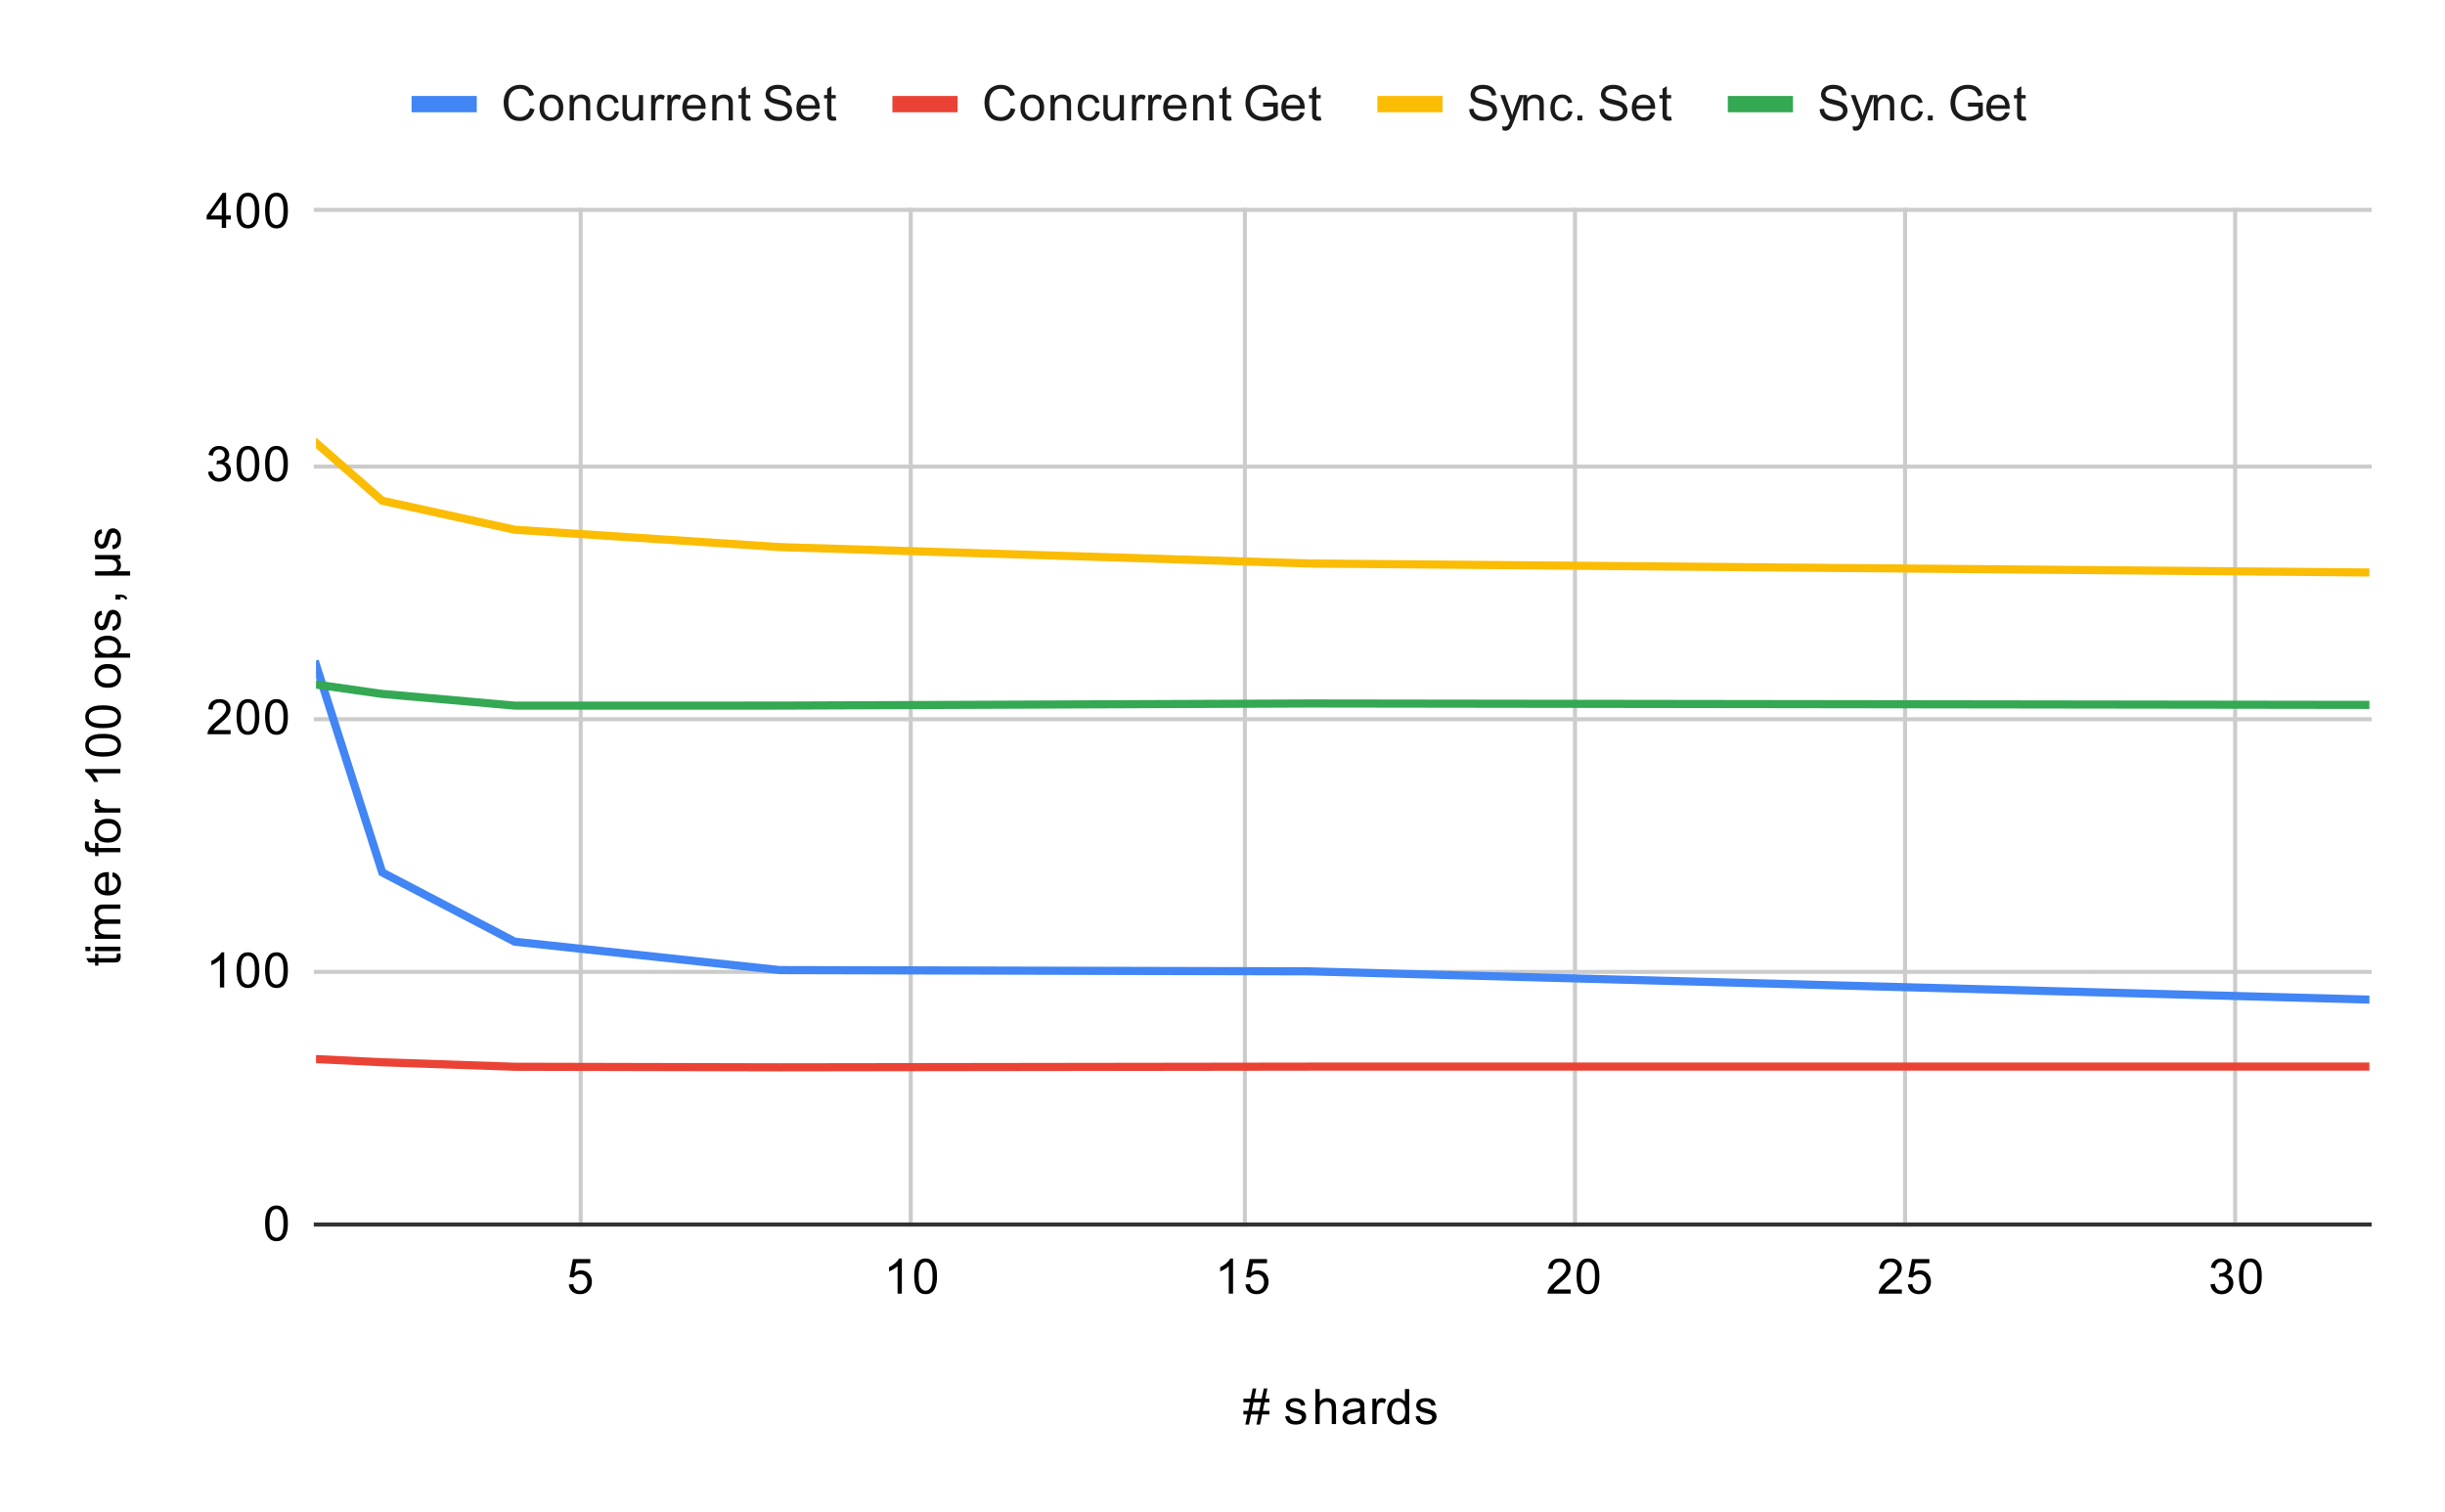 <svg version="1.1" viewBox="0.0 0.0 600.0 371.0" fill="none" stroke="none" stroke-linecap="square" stroke-miterlimit="10" width="600" height="371" xmlns:xlink="http://www.w3.org/1999/xlink" xmlns="http://www.w3.org/2000/svg"><path fill="#ffffff" d="M0 0L600.0 0L600.0 371.0L0 371.0L0 0Z" fill-rule="nonzero"/><path stroke="#cccccc" stroke-width="1.0" stroke-linecap="butt" d="M142.5 51.5L142.5 300.5" fill-rule="nonzero"/><path stroke="#cccccc" stroke-width="1.0" stroke-linecap="butt" d="M223.5 51.5L223.5 300.5" fill-rule="nonzero"/><path stroke="#cccccc" stroke-width="1.0" stroke-linecap="butt" d="M305.5 51.5L305.5 300.5" fill-rule="nonzero"/><path stroke="#cccccc" stroke-width="1.0" stroke-linecap="butt" d="M386.5 51.5L386.5 300.5" fill-rule="nonzero"/><path stroke="#cccccc" stroke-width="1.0" stroke-linecap="butt" d="M467.5 51.5L467.5 300.5" fill-rule="nonzero"/><path stroke="#cccccc" stroke-width="1.0" stroke-linecap="butt" d="M548.5 51.5L548.5 300.5" fill-rule="nonzero"/><path stroke="#333333" stroke-width="1.0" stroke-linecap="butt" d="M77.5 300.5L581.5 300.5" fill-rule="nonzero"/><path stroke="#cccccc" stroke-width="1.0" stroke-linecap="butt" d="M77.5 238.5L581.5 238.5" fill-rule="nonzero"/><path stroke="#cccccc" stroke-width="1.0" stroke-linecap="butt" d="M77.5 176.5L581.5 176.5" fill-rule="nonzero"/><path stroke="#cccccc" stroke-width="1.0" stroke-linecap="butt" d="M77.5 114.5L581.5 114.5" fill-rule="nonzero"/><path stroke="#cccccc" stroke-width="1.0" stroke-linecap="butt" d="M77.5 51.5L581.5 51.5" fill-rule="nonzero"/><clipPath id="id_0"><path d="M77.55 51.917L581.45 51.917L581.45 300.45L77.55 300.45L77.55 51.917Z" clip-rule="nonzero"/></clipPath><path stroke="#4285f4" stroke-width="2.0" stroke-linecap="butt" clip-path="url(#id_0)" d="M77.55 163.138L93.805 214.093L126.315 231.09L191.334 238.058L321.373 238.369L581.45 245.301" fill-rule="nonzero"/><path stroke="#ea4335" stroke-width="2.0" stroke-linecap="butt" clip-path="url(#id_0)" d="M77.55 259.891L93.805 260.682L126.315 261.776L191.334 261.921L321.373 261.743L581.45 261.732" fill-rule="nonzero"/><path stroke="#fbbc04" stroke-width="2.0" stroke-linecap="butt" clip-path="url(#id_0)" d="M77.55 108.678L93.805 122.877L126.315 129.998L191.334 134.252L321.373 138.282L581.45 140.486" fill-rule="nonzero"/><path stroke="#34a853" stroke-width="2.0" stroke-linecap="butt" clip-path="url(#id_0)" d="M77.55 167.984L93.805 170.287L126.315 173.157L191.334 173.152L321.373 172.634L581.45 172.977" fill-rule="nonzero"/><path fill="#000000" fill-opacity="0.0" clip-path="url(#id_0)" d="M80.55 163.138C80.55 164.795 79.207 166.138 77.55 166.138C75.893 166.138 74.55 164.795 74.55 163.138C74.55 161.481 75.893 160.138 77.55 160.138C79.207 160.138 80.55 161.481 80.55 163.138Z" fill-rule="nonzero"/><path fill="#000000" fill-opacity="0.0" clip-path="url(#id_0)" d="M96.805 214.093C96.805 215.75 95.462 217.093 93.805 217.093C92.148 217.093 90.805 215.75 90.805 214.093C90.805 212.437 92.148 211.093 93.805 211.093C95.462 211.093 96.805 212.437 96.805 214.093Z" fill-rule="nonzero"/><path fill="#000000" fill-opacity="0.0" clip-path="url(#id_0)" d="M129.315 231.09C129.315 232.747 127.971 234.09 126.315 234.09C124.658 234.09 123.315 232.747 123.315 231.09C123.315 229.433 124.658 228.09 126.315 228.09C127.971 228.09 129.315 229.433 129.315 231.09Z" fill-rule="nonzero"/><path fill="#000000" fill-opacity="0.0" clip-path="url(#id_0)" d="M194.334 238.058C194.334 239.714 192.991 241.058 191.334 241.058C189.677 241.058 188.334 239.714 188.334 238.058C188.334 236.401 189.677 235.058 191.334 235.058C192.991 235.058 194.334 236.401 194.334 238.058Z" fill-rule="nonzero"/><path fill="#000000" fill-opacity="0.0" clip-path="url(#id_0)" d="M324.373 238.369C324.373 240.026 323.029 241.369 321.373 241.369C319.716 241.369 318.373 240.026 318.373 238.369C318.373 236.713 319.716 235.369 321.373 235.369C323.029 235.369 324.373 236.713 324.373 238.369Z" fill-rule="nonzero"/><path fill="#000000" fill-opacity="0.0" clip-path="url(#id_0)" d="M584.45 245.301C584.45 246.958 583.107 248.301 581.45 248.301C579.793 248.301 578.45 246.958 578.45 245.301C578.45 243.644 579.793 242.301 581.45 242.301C583.107 242.301 584.45 243.644 584.45 245.301Z" fill-rule="nonzero"/><path fill="#000000" fill-opacity="0.0" clip-path="url(#id_0)" d="M80.55 259.891C80.55 261.548 79.207 262.891 77.55 262.891C75.893 262.891 74.55 261.548 74.55 259.891C74.55 258.234 75.893 256.891 77.55 256.891C79.207 256.891 80.55 258.234 80.55 259.891Z" fill-rule="nonzero"/><path fill="#000000" fill-opacity="0.0" clip-path="url(#id_0)" d="M96.805 260.682C96.805 262.339 95.462 263.682 93.805 263.682C92.148 263.682 90.805 262.339 90.805 260.682C90.805 259.025 92.148 257.682 93.805 257.682C95.462 257.682 96.805 259.025 96.805 260.682Z" fill-rule="nonzero"/><path fill="#000000" fill-opacity="0.0" clip-path="url(#id_0)" d="M129.315 261.776C129.315 263.433 127.971 264.776 126.315 264.776C124.658 264.776 123.315 263.433 123.315 261.776C123.315 260.119 124.658 258.776 126.315 258.776C127.971 258.776 129.315 260.119 129.315 261.776Z" fill-rule="nonzero"/><path fill="#000000" fill-opacity="0.0" clip-path="url(#id_0)" d="M194.334 261.921C194.334 263.578 192.991 264.921 191.334 264.921C189.677 264.921 188.334 263.578 188.334 261.921C188.334 260.264 189.677 258.921 191.334 258.921C192.991 258.921 194.334 260.264 194.334 261.921Z" fill-rule="nonzero"/><path fill="#000000" fill-opacity="0.0" clip-path="url(#id_0)" d="M324.373 261.743C324.373 263.4 323.029 264.743 321.373 264.743C319.716 264.743 318.373 263.4 318.373 261.743C318.373 260.086 319.716 258.743 321.373 258.743C323.029 258.743 324.373 260.086 324.373 261.743Z" fill-rule="nonzero"/><path fill="#000000" fill-opacity="0.0" clip-path="url(#id_0)" d="M584.45 261.732C584.45 263.389 583.107 264.732 581.45 264.732C579.793 264.732 578.45 263.389 578.45 261.732C578.45 260.075 579.793 258.732 581.45 258.732C583.107 258.732 584.45 260.075 584.45 261.732Z" fill-rule="nonzero"/><path fill="#000000" fill-opacity="0.0" clip-path="url(#id_0)" d="M80.55 108.678C80.55 110.335 79.207 111.678 77.55 111.678C75.893 111.678 74.55 110.335 74.55 108.678C74.55 107.021 75.893 105.678 77.55 105.678C79.207 105.678 80.55 107.021 80.55 108.678Z" fill-rule="nonzero"/><path fill="#000000" fill-opacity="0.0" clip-path="url(#id_0)" d="M96.805 122.877C96.805 124.534 95.462 125.877 93.805 125.877C92.148 125.877 90.805 124.534 90.805 122.877C90.805 121.22 92.148 119.877 93.805 119.877C95.462 119.877 96.805 121.22 96.805 122.877Z" fill-rule="nonzero"/><path fill="#000000" fill-opacity="0.0" clip-path="url(#id_0)" d="M129.315 129.998C129.315 131.655 127.971 132.998 126.315 132.998C124.658 132.998 123.315 131.655 123.315 129.998C123.315 128.341 124.658 126.998 126.315 126.998C127.971 126.998 129.315 128.341 129.315 129.998Z" fill-rule="nonzero"/><path fill="#000000" fill-opacity="0.0" clip-path="url(#id_0)" d="M194.334 134.252C194.334 135.909 192.991 137.252 191.334 137.252C189.677 137.252 188.334 135.909 188.334 134.252C188.334 132.595 189.677 131.252 191.334 131.252C192.991 131.252 194.334 132.595 194.334 134.252Z" fill-rule="nonzero"/><path fill="#000000" fill-opacity="0.0" clip-path="url(#id_0)" d="M324.373 138.282C324.373 139.939 323.029 141.282 321.373 141.282C319.716 141.282 318.373 139.939 318.373 138.282C318.373 136.625 319.716 135.282 321.373 135.282C323.029 135.282 324.373 136.625 324.373 138.282Z" fill-rule="nonzero"/><path fill="#000000" fill-opacity="0.0" clip-path="url(#id_0)" d="M584.45 140.486C584.45 142.143 583.107 143.486 581.45 143.486C579.793 143.486 578.45 142.143 578.45 140.486C578.45 138.829 579.793 137.486 581.45 137.486C583.107 137.486 584.45 138.829 584.45 140.486Z" fill-rule="nonzero"/><path fill="#000000" fill-opacity="0.0" clip-path="url(#id_0)" d="M80.55 167.984C80.55 169.641 79.207 170.984 77.55 170.984C75.893 170.984 74.55 169.641 74.55 167.984C74.55 166.327 75.893 164.984 77.55 164.984C79.207 164.984 80.55 166.327 80.55 167.984Z" fill-rule="nonzero"/><path fill="#000000" fill-opacity="0.0" clip-path="url(#id_0)" d="M96.805 170.287C96.805 171.944 95.462 173.287 93.805 173.287C92.148 173.287 90.805 171.944 90.805 170.287C90.805 168.63 92.148 167.287 93.805 167.287C95.462 167.287 96.805 168.63 96.805 170.287Z" fill-rule="nonzero"/><path fill="#000000" fill-opacity="0.0" clip-path="url(#id_0)" d="M129.315 173.157C129.315 174.814 127.971 176.157 126.315 176.157C124.658 176.157 123.315 174.814 123.315 173.157C123.315 171.5 124.658 170.157 126.315 170.157C127.971 170.157 129.315 171.5 129.315 173.157Z" fill-rule="nonzero"/><path fill="#000000" fill-opacity="0.0" clip-path="url(#id_0)" d="M194.334 173.152C194.334 174.809 192.991 176.152 191.334 176.152C189.677 176.152 188.334 174.809 188.334 173.152C188.334 171.496 189.677 170.152 191.334 170.152C192.991 170.152 194.334 171.496 194.334 173.152Z" fill-rule="nonzero"/><path fill="#000000" fill-opacity="0.0" clip-path="url(#id_0)" d="M324.373 172.634C324.373 174.291 323.029 175.634 321.373 175.634C319.716 175.634 318.373 174.291 318.373 172.634C318.373 170.977 319.716 169.634 321.373 169.634C323.029 169.634 324.373 170.977 324.373 172.634Z" fill-rule="nonzero"/><path fill="#000000" fill-opacity="0.0" clip-path="url(#id_0)" d="M584.45 172.977C584.45 174.634 583.107 175.977 581.45 175.977C579.793 175.977 578.45 174.634 578.45 172.977C578.45 171.32 579.793 169.977 581.45 169.977C583.107 169.977 584.45 171.32 584.45 172.977Z" fill-rule="nonzero"/><path fill="#000000" d="M305.609 349.591L306.109 347.106L305.125 347.106L305.125 346.231L306.297 346.231L306.719 344.106L305.125 344.106L305.125 343.231L306.906 343.231L307.406 340.716L308.281 340.716L307.781 343.231L309.625 343.231L310.141 340.716L311.016 340.716L310.516 343.231L311.516 343.231L311.516 344.106L310.328 344.106L309.891 346.231L311.516 346.231L311.516 347.106L309.719 347.106L309.203 349.591L308.328 349.591L308.828 347.106L307.0 347.106L306.484 349.591L305.609 349.591ZM307.172 346.231L309.016 346.231L309.453 344.106L307.609 344.106L307.172 346.231ZM315.375 347.591L316.406 347.434Q316.5 348.059 316.891 348.387Q317.297 348.716 318.031 348.716Q318.75 348.716 319.094 348.434Q319.453 348.137 319.453 347.731Q319.453 347.372 319.141 347.169Q318.922 347.028 318.062 346.809Q316.906 346.512 316.453 346.309Q316.016 346.091 315.781 345.716Q315.547 345.341 315.547 344.872Q315.547 344.466 315.734 344.106Q315.922 343.747 316.25 343.512Q316.5 343.341 316.922 343.216Q317.344 343.091 317.844 343.091Q318.562 343.091 319.109 343.309Q319.672 343.512 319.938 343.872Q320.203 344.231 320.297 344.825L319.266 344.966Q319.203 344.497 318.859 344.231Q318.531 343.95 317.906 343.95Q317.188 343.95 316.875 344.2Q316.562 344.434 316.562 344.762Q316.562 344.966 316.688 345.122Q316.828 345.294 317.094 345.403Q317.25 345.466 318.031 345.669Q319.156 345.981 319.594 346.169Q320.031 346.356 320.281 346.716Q320.531 347.075 320.531 347.622Q320.531 348.153 320.219 348.622Q319.922 349.075 319.344 349.341Q318.766 349.591 318.031 349.591Q316.812 349.591 316.172 349.091Q315.547 348.575 315.375 347.591ZM322.797 349.45L322.797 340.856L323.844 340.856L323.844 343.934Q324.578 343.091 325.703 343.091Q326.406 343.091 326.906 343.372Q327.422 343.637 327.641 344.122Q327.859 344.591 327.859 345.512L327.859 349.45L326.812 349.45L326.812 345.512Q326.812 344.716 326.469 344.356Q326.125 343.997 325.5 343.997Q325.031 343.997 324.609 344.247Q324.203 344.481 324.016 344.903Q323.844 345.309 323.844 346.044L323.844 349.45L322.797 349.45ZM333.859 348.684Q333.266 349.184 332.719 349.387Q332.188 349.591 331.562 349.591Q330.531 349.591 329.984 349.091Q329.438 348.591 329.438 347.809Q329.438 347.356 329.641 346.981Q329.844 346.591 330.188 346.372Q330.531 346.137 330.953 346.028Q331.25 345.934 331.891 345.856Q333.156 345.716 333.766 345.497Q333.766 345.278 333.766 345.231Q333.766 344.575 333.469 344.309Q333.062 343.966 332.266 343.966Q331.531 343.966 331.172 344.231Q330.812 344.481 330.641 345.137L329.609 344.997Q329.75 344.341 330.078 343.934Q330.406 343.528 331.016 343.309Q331.625 343.091 332.422 343.091Q333.219 343.091 333.719 343.278Q334.219 343.466 334.453 343.747Q334.688 344.028 334.781 344.466Q334.828 344.731 334.828 345.434L334.828 346.841Q334.828 348.309 334.891 348.7Q334.969 349.091 335.172 349.45L334.062 349.45Q333.906 349.122 333.859 348.684ZM333.766 346.325Q333.188 346.559 332.047 346.731Q331.391 346.825 331.125 346.95Q330.859 347.059 330.703 347.278Q330.562 347.497 330.562 347.778Q330.562 348.2 330.875 348.481Q331.203 348.762 331.812 348.762Q332.422 348.762 332.891 348.497Q333.375 348.231 333.594 347.762Q333.766 347.403 333.766 346.716L333.766 346.325ZM336.781 349.45L336.781 343.231L337.734 343.231L337.734 344.169Q338.094 343.512 338.391 343.309Q338.703 343.091 339.078 343.091Q339.609 343.091 340.156 343.419L339.797 344.403Q339.406 344.169 339.031 344.169Q338.672 344.169 338.391 344.387Q338.125 344.591 338.016 344.966Q337.828 345.528 337.828 346.184L337.828 349.45L336.781 349.45ZM344.828 349.45L344.828 348.669Q344.234 349.591 343.094 349.591Q342.344 349.591 341.719 349.184Q341.094 348.762 340.75 348.028Q340.406 347.294 340.406 346.341Q340.406 345.419 340.719 344.653Q341.031 343.887 341.656 343.497Q342.281 343.091 343.047 343.091Q343.609 343.091 344.047 343.325Q344.484 343.559 344.766 343.934L344.766 340.856L345.812 340.856L345.812 349.45L344.828 349.45ZM341.5 346.341Q341.5 347.544 342.0 348.137Q342.5 348.716 343.188 348.716Q343.875 348.716 344.359 348.153Q344.844 347.591 344.844 346.434Q344.844 345.153 344.344 344.559Q343.859 343.966 343.141 343.966Q342.438 343.966 341.969 344.544Q341.5 345.106 341.5 346.341ZM347.375 347.591L348.406 347.434Q348.5 348.059 348.891 348.387Q349.297 348.716 350.031 348.716Q350.75 348.716 351.094 348.434Q351.453 348.137 351.453 347.731Q351.453 347.372 351.141 347.169Q350.922 347.028 350.062 346.809Q348.906 346.512 348.453 346.309Q348.016 346.091 347.781 345.716Q347.547 345.341 347.547 344.872Q347.547 344.466 347.734 344.106Q347.922 343.747 348.25 343.512Q348.5 343.341 348.922 343.216Q349.344 343.091 349.844 343.091Q350.562 343.091 351.109 343.309Q351.672 343.512 351.938 343.872Q352.203 344.231 352.297 344.825L351.266 344.966Q351.203 344.497 350.859 344.231Q350.531 343.95 349.906 343.95Q349.188 343.95 348.875 344.2Q348.562 344.434 348.562 344.762Q348.562 344.966 348.688 345.122Q348.828 345.294 349.094 345.403Q349.25 345.466 350.031 345.669Q351.156 345.981 351.594 346.169Q352.031 346.356 352.281 346.716Q352.531 347.075 352.531 347.622Q352.531 348.153 352.219 348.622Q351.922 349.075 351.344 349.341Q350.766 349.591 350.031 349.591Q348.812 349.591 348.172 349.091Q347.547 348.575 347.375 347.591Z" fill-rule="nonzero"/><path fill="#000000" d="M28.613 234.09L29.534 233.933Q29.628 234.386 29.628 234.73Q29.628 235.308 29.456 235.621Q29.269 235.933 28.972 236.074Q28.675 236.199 27.722 236.199L24.144 236.199L24.144 236.965L23.331 236.965L23.331 236.199L21.784 236.199L21.159 235.152L23.331 235.152L23.331 234.09L24.144 234.09L24.144 235.152L27.784 235.152Q28.238 235.152 28.363 235.105Q28.488 235.043 28.566 234.918Q28.644 234.793 28.644 234.558Q28.644 234.371 28.613 234.09ZM22.175 233.386L20.956 233.386L20.956 232.324L22.175 232.324L22.175 233.386ZM29.55 233.386L23.331 233.386L23.331 232.324L29.55 232.324L29.55 233.386ZM29.55 230.386L23.331 230.386L23.331 229.449L24.206 229.449Q23.738 229.152 23.472 228.668Q23.191 228.183 23.191 227.558Q23.191 226.871 23.472 226.433Q23.753 225.98 24.269 225.808Q23.191 225.058 23.191 223.886Q23.191 222.949 23.706 222.465Q24.206 221.965 25.284 221.965L29.55 221.965L29.55 223.011L25.628 223.011Q25.003 223.011 24.722 223.121Q24.441 223.215 24.269 223.48Q24.097 223.746 24.097 224.121Q24.097 224.777 24.534 225.215Q24.972 225.636 25.941 225.636L29.55 225.636L29.55 226.699L25.503 226.699Q24.8 226.699 24.456 226.965Q24.097 227.215 24.097 227.793Q24.097 228.246 24.331 228.621Q24.566 228.996 25.019 229.168Q25.472 229.34 26.316 229.34L29.55 229.34L29.55 230.386ZM27.55 215.136L27.675 214.043Q28.628 214.293 29.159 214.996Q29.691 215.699 29.691 216.777Q29.691 218.136 28.847 218.949Q28.003 219.746 26.488 219.746Q24.925 219.746 24.066 218.933Q23.191 218.121 23.191 216.84Q23.191 215.59 24.034 214.808Q24.878 214.011 26.425 214.011Q26.519 214.011 26.706 214.011L26.706 218.652Q27.738 218.59 28.284 218.074Q28.816 217.558 28.816 216.777Q28.816 216.199 28.519 215.793Q28.206 215.371 27.55 215.136ZM25.847 218.59L25.847 215.121Q25.05 215.183 24.659 215.511Q24.05 216.027 24.05 216.824Q24.05 217.558 24.534 218.058Q25.019 218.543 25.847 218.59ZM29.55 209.136L24.144 209.136L24.144 210.074L23.331 210.074L23.331 209.136L22.659 209.136Q22.034 209.136 21.738 209.027Q21.316 208.871 21.066 208.496Q20.816 208.105 20.816 207.418Q20.816 206.965 20.925 206.433L21.831 206.59Q21.784 206.918 21.784 207.215Q21.784 207.699 21.988 207.902Q22.191 208.09 22.753 208.09L23.331 208.09L23.331 206.871L24.144 206.871L24.144 208.09L29.55 208.09L29.55 209.136ZM26.441 206.777Q24.706 206.777 23.878 205.824Q23.191 205.027 23.191 203.871Q23.191 202.59 24.034 201.777Q24.863 200.949 26.347 200.949Q27.55 200.949 28.238 201.308Q28.925 201.668 29.316 202.371Q29.691 203.058 29.691 203.871Q29.691 205.168 28.863 205.98Q28.019 206.777 26.441 206.777ZM26.441 205.699Q27.628 205.699 28.222 205.183Q28.816 204.652 28.816 203.871Q28.816 203.074 28.222 202.558Q27.628 202.043 26.409 202.043Q25.253 202.043 24.659 202.574Q24.066 203.09 24.066 203.871Q24.066 204.652 24.659 205.183Q25.238 205.699 26.441 205.699ZM29.55 199.402L23.331 199.402L23.331 198.449L24.269 198.449Q23.613 198.09 23.409 197.793Q23.191 197.48 23.191 197.105Q23.191 196.574 23.519 196.027L24.503 196.386Q24.269 196.777 24.269 197.152Q24.269 197.511 24.488 197.793Q24.691 198.058 25.066 198.168Q25.628 198.355 26.284 198.355L29.55 198.355L29.55 199.402ZM29.55 188.715L29.55 189.761L22.831 189.761Q23.191 190.152 23.566 190.777Q23.925 191.386 24.097 191.871L23.081 191.871Q22.659 190.996 22.081 190.34Q21.488 189.668 20.925 189.386L20.925 188.715L29.55 188.715ZM25.316 185.683Q23.784 185.683 22.863 185.371Q21.925 185.058 21.425 184.449Q20.925 183.824 20.925 182.886Q20.925 182.199 21.206 181.683Q21.488 181.152 22.019 180.808Q22.534 180.465 23.284 180.277Q24.034 180.09 25.316 180.09Q26.831 180.09 27.753 180.402Q28.675 180.699 29.191 181.324Q29.691 181.933 29.691 182.886Q29.691 184.121 28.8 184.84Q27.738 185.683 25.316 185.683ZM25.316 184.605Q27.425 184.605 28.128 184.105Q28.831 183.605 28.831 182.886Q28.831 182.152 28.128 181.668Q27.425 181.168 25.316 181.168Q23.191 181.168 22.503 181.668Q21.8 182.152 21.8 182.902Q21.8 183.621 22.409 184.058Q23.191 184.605 25.316 184.605ZM25.316 178.683Q23.784 178.683 22.863 178.371Q21.925 178.058 21.425 177.449Q20.925 176.824 20.925 175.886Q20.925 175.199 21.206 174.683Q21.488 174.152 22.019 173.808Q22.534 173.465 23.284 173.277Q24.034 173.09 25.316 173.09Q26.831 173.09 27.753 173.402Q28.675 173.699 29.191 174.324Q29.691 174.933 29.691 175.886Q29.691 177.121 28.8 177.84Q27.738 178.683 25.316 178.683ZM25.316 177.605Q27.425 177.605 28.128 177.105Q28.831 176.605 28.831 175.886Q28.831 175.152 28.128 174.668Q27.425 174.168 25.316 174.168Q23.191 174.168 22.503 174.668Q21.8 175.152 21.8 175.902Q21.8 176.621 22.409 177.058Q23.191 177.605 25.316 177.605ZM26.441 168.777Q24.706 168.777 23.878 167.824Q23.191 167.027 23.191 165.871Q23.191 164.59 24.034 163.777Q24.863 162.949 26.347 162.949Q27.55 162.949 28.238 163.308Q28.925 163.668 29.316 164.371Q29.691 165.058 29.691 165.871Q29.691 167.168 28.863 167.98Q28.019 168.777 26.441 168.777ZM26.441 167.699Q27.628 167.699 28.222 167.183Q28.816 166.652 28.816 165.871Q28.816 165.074 28.222 164.558Q27.628 164.043 26.409 164.043Q25.253 164.043 24.659 164.574Q24.066 165.09 24.066 165.871Q24.066 166.652 24.659 167.183Q25.238 167.699 26.441 167.699ZM31.941 161.386L23.331 161.386L23.331 160.433L24.128 160.433Q23.659 160.09 23.425 159.668Q23.191 159.23 23.191 158.621Q23.191 157.824 23.597 157.215Q24.003 156.605 24.753 156.308Q25.503 155.996 26.394 155.996Q27.347 155.996 28.113 156.34Q28.878 156.668 29.284 157.324Q29.691 157.98 29.691 158.699Q29.691 159.23 29.472 159.652Q29.238 160.074 28.909 160.34L31.941 160.34L31.941 161.386ZM26.472 160.433Q27.675 160.433 28.253 159.949Q28.816 159.465 28.816 158.777Q28.816 158.074 28.222 157.574Q27.628 157.074 26.378 157.074Q25.191 157.074 24.613 157.558Q24.019 158.043 24.019 158.73Q24.019 159.402 24.644 159.918Q25.269 160.433 26.472 160.433ZM27.691 154.808L27.534 153.777Q28.159 153.683 28.488 153.293Q28.816 152.886 28.816 152.152Q28.816 151.433 28.534 151.09Q28.238 150.73 27.831 150.73Q27.472 150.73 27.269 151.043Q27.128 151.261 26.909 152.121Q26.613 153.277 26.409 153.73Q26.191 154.168 25.816 154.402Q25.441 154.636 24.972 154.636Q24.566 154.636 24.206 154.449Q23.847 154.261 23.613 153.933Q23.441 153.683 23.316 153.261Q23.191 152.84 23.191 152.34Q23.191 151.621 23.409 151.074Q23.613 150.511 23.972 150.246Q24.331 149.98 24.925 149.886L25.066 150.918Q24.597 150.98 24.331 151.324Q24.05 151.652 24.05 152.277Q24.05 152.996 24.3 153.308Q24.534 153.621 24.863 153.621Q25.066 153.621 25.222 153.496Q25.394 153.355 25.503 153.09Q25.566 152.933 25.769 152.152Q26.081 151.027 26.269 150.59Q26.456 150.152 26.816 149.902Q27.175 149.652 27.722 149.652Q28.253 149.652 28.722 149.965Q29.175 150.261 29.441 150.84Q29.691 151.418 29.691 152.152Q29.691 153.371 29.191 154.011Q28.675 154.636 27.691 154.808ZM29.55 147.121L28.347 147.121L28.347 145.918L29.55 145.918Q30.206 145.918 30.613 146.152Q31.034 146.386 31.253 146.886L30.8 147.183Q30.659 146.855 30.363 146.699Q30.081 146.543 29.55 146.511L29.55 147.121ZM23.331 136.215L29.55 136.215L29.55 137.168L28.816 137.168Q29.284 137.465 29.456 137.761Q29.691 138.168 29.691 138.715Q29.691 139.199 29.503 139.574Q29.363 139.855 28.925 140.199L31.941 140.199L31.941 141.246L23.331 141.246L23.331 140.199L25.956 140.199Q27.394 140.199 27.831 140.058Q28.253 139.902 28.503 139.558Q28.738 139.215 28.738 138.761Q28.738 138.293 28.488 137.933Q28.222 137.558 27.816 137.418Q27.409 137.261 25.988 137.261L23.331 137.261L23.331 136.215ZM27.691 134.808L27.534 133.777Q28.159 133.683 28.488 133.293Q28.816 132.886 28.816 132.152Q28.816 131.433 28.534 131.09Q28.238 130.73 27.831 130.73Q27.472 130.73 27.269 131.043Q27.128 131.261 26.909 132.121Q26.613 133.277 26.409 133.73Q26.191 134.168 25.816 134.402Q25.441 134.636 24.972 134.636Q24.566 134.636 24.206 134.449Q23.847 134.261 23.613 133.933Q23.441 133.683 23.316 133.261Q23.191 132.84 23.191 132.34Q23.191 131.621 23.409 131.074Q23.613 130.511 23.972 130.246Q24.331 129.98 24.925 129.886L25.066 130.918Q24.597 130.98 24.331 131.324Q24.05 131.652 24.05 132.277Q24.05 132.996 24.3 133.308Q24.534 133.621 24.863 133.621Q25.066 133.621 25.222 133.496Q25.394 133.355 25.503 133.09Q25.566 132.933 25.769 132.152Q26.081 131.027 26.269 130.59Q26.456 130.152 26.816 129.902Q27.175 129.652 27.722 129.652Q28.253 129.652 28.722 129.965Q29.175 130.261 29.441 130.84Q29.691 131.418 29.691 132.152Q29.691 133.371 29.191 134.011Q28.675 134.636 27.691 134.808Z" fill-rule="nonzero"/><path fill="#000000" d="M65.05 300.216Q65.05 298.684 65.362 297.762Q65.675 296.825 66.284 296.325Q66.909 295.825 67.847 295.825Q68.534 295.825 69.05 296.106Q69.581 296.387 69.925 296.919Q70.269 297.434 70.456 298.184Q70.644 298.934 70.644 300.216Q70.644 301.731 70.331 302.653Q70.034 303.575 69.409 304.091Q68.8 304.591 67.847 304.591Q66.612 304.591 65.894 303.7Q65.05 302.637 65.05 300.216ZM66.128 300.216Q66.128 302.325 66.628 303.028Q67.128 303.731 67.847 303.731Q68.581 303.731 69.066 303.028Q69.566 302.325 69.566 300.216Q69.566 298.091 69.066 297.403Q68.581 296.7 67.831 296.7Q67.112 296.7 66.675 297.309Q66.128 298.091 66.128 300.216Z" fill-rule="nonzero"/><path fill="#000000" d="M55.019 242.317L53.972 242.317L53.972 235.598Q53.581 235.957 52.956 236.332Q52.347 236.692 51.862 236.864L51.862 235.848Q52.737 235.426 53.394 234.848Q54.066 234.254 54.347 233.692L55.019 233.692L55.019 242.317ZM58.05 238.082Q58.05 236.551 58.362 235.629Q58.675 234.692 59.284 234.192Q59.909 233.692 60.847 233.692Q61.534 233.692 62.05 233.973Q62.581 234.254 62.925 234.785Q63.269 235.301 63.456 236.051Q63.644 236.801 63.644 238.082Q63.644 239.598 63.331 240.52Q63.034 241.442 62.409 241.957Q61.8 242.457 60.847 242.457Q59.612 242.457 58.894 241.567Q58.05 240.504 58.05 238.082ZM59.128 238.082Q59.128 240.192 59.628 240.895Q60.128 241.598 60.847 241.598Q61.581 241.598 62.066 240.895Q62.566 240.192 62.566 238.082Q62.566 235.957 62.066 235.27Q61.581 234.567 60.831 234.567Q60.112 234.567 59.675 235.176Q59.128 235.957 59.128 238.082ZM65.05 238.082Q65.05 236.551 65.362 235.629Q65.675 234.692 66.284 234.192Q66.909 233.692 67.847 233.692Q68.534 233.692 69.05 233.973Q69.581 234.254 69.925 234.785Q70.269 235.301 70.456 236.051Q70.644 236.801 70.644 238.082Q70.644 239.598 70.331 240.52Q70.034 241.442 69.409 241.957Q68.8 242.457 67.847 242.457Q66.612 242.457 65.894 241.567Q65.05 240.504 65.05 238.082ZM66.128 238.082Q66.128 240.192 66.628 240.895Q67.128 241.598 67.847 241.598Q68.581 241.598 69.066 240.895Q69.566 240.192 69.566 238.082Q69.566 235.957 69.066 235.27Q68.581 234.567 67.831 234.567Q67.112 234.567 66.675 235.176Q66.128 235.957 66.128 238.082Z" fill-rule="nonzero"/><path fill="#000000" d="M56.597 179.168L56.597 180.183L50.909 180.183Q50.909 179.808 51.034 179.449Q51.253 178.871 51.722 178.308Q52.206 177.746 53.112 177.011Q54.519 175.855 55.003 175.183Q55.503 174.511 55.503 173.918Q55.503 173.293 55.05 172.871Q54.597 172.433 53.878 172.433Q53.112 172.433 52.659 172.886Q52.206 173.34 52.191 174.152L51.112 174.043Q51.222 172.824 51.941 172.199Q52.675 171.558 53.909 171.558Q55.144 171.558 55.862 172.246Q56.581 172.933 56.581 173.949Q56.581 174.465 56.362 174.965Q56.159 175.449 55.659 176.011Q55.175 176.558 54.05 177.511Q53.097 178.308 52.816 178.605Q52.55 178.886 52.378 179.168L56.597 179.168ZM58.05 175.949Q58.05 174.418 58.362 173.496Q58.675 172.558 59.284 172.058Q59.909 171.558 60.847 171.558Q61.534 171.558 62.05 171.84Q62.581 172.121 62.925 172.652Q63.269 173.168 63.456 173.918Q63.644 174.668 63.644 175.949Q63.644 177.465 63.331 178.386Q63.034 179.308 62.409 179.824Q61.8 180.324 60.847 180.324Q59.612 180.324 58.894 179.433Q58.05 178.371 58.05 175.949ZM59.128 175.949Q59.128 178.058 59.628 178.761Q60.128 179.465 60.847 179.465Q61.581 179.465 62.066 178.761Q62.566 178.058 62.566 175.949Q62.566 173.824 62.066 173.136Q61.581 172.433 60.831 172.433Q60.112 172.433 59.675 173.043Q59.128 173.824 59.128 175.949ZM65.05 175.949Q65.05 174.418 65.362 173.496Q65.675 172.558 66.284 172.058Q66.909 171.558 67.847 171.558Q68.534 171.558 69.05 171.84Q69.581 172.121 69.925 172.652Q70.269 173.168 70.456 173.918Q70.644 174.668 70.644 175.949Q70.644 177.465 70.331 178.386Q70.034 179.308 69.409 179.824Q68.8 180.324 67.847 180.324Q66.612 180.324 65.894 179.433Q65.05 178.371 65.05 175.949ZM66.128 175.949Q66.128 178.058 66.628 178.761Q67.128 179.465 67.847 179.465Q68.581 179.465 69.066 178.761Q69.566 178.058 69.566 175.949Q69.566 173.824 69.066 173.136Q68.581 172.433 67.831 172.433Q67.112 172.433 66.675 173.043Q66.128 173.824 66.128 175.949Z" fill-rule="nonzero"/><path fill="#000000" d="M51.05 115.784L52.112 115.644Q52.284 116.534 52.722 116.941Q53.159 117.331 53.784 117.331Q54.534 117.331 55.05 116.816Q55.566 116.3 55.566 115.534Q55.566 114.816 55.081 114.347Q54.612 113.862 53.878 113.862Q53.581 113.862 53.128 113.987L53.253 113.05Q53.362 113.066 53.425 113.066Q54.097 113.066 54.628 112.722Q55.175 112.362 55.175 111.628Q55.175 111.05 54.784 110.675Q54.394 110.284 53.769 110.284Q53.159 110.284 52.737 110.675Q52.331 111.066 52.222 111.831L51.159 111.644Q51.347 110.597 52.034 110.019Q52.722 109.425 53.737 109.425Q54.441 109.425 55.034 109.737Q55.628 110.034 55.941 110.55Q56.253 111.066 56.253 111.659Q56.253 112.206 55.956 112.675Q55.659 113.128 55.081 113.394Q55.831 113.566 56.253 114.128Q56.675 114.675 56.675 115.519Q56.675 116.644 55.847 117.425Q55.034 118.206 53.784 118.206Q52.659 118.206 51.909 117.534Q51.159 116.847 51.05 115.784ZM58.05 113.816Q58.05 112.284 58.362 111.362Q58.675 110.425 59.284 109.925Q59.909 109.425 60.847 109.425Q61.534 109.425 62.05 109.706Q62.581 109.987 62.925 110.519Q63.269 111.034 63.456 111.784Q63.644 112.534 63.644 113.816Q63.644 115.331 63.331 116.253Q63.034 117.175 62.409 117.691Q61.8 118.191 60.847 118.191Q59.612 118.191 58.894 117.3Q58.05 116.237 58.05 113.816ZM59.128 113.816Q59.128 115.925 59.628 116.628Q60.128 117.331 60.847 117.331Q61.581 117.331 62.066 116.628Q62.566 115.925 62.566 113.816Q62.566 111.691 62.066 111.003Q61.581 110.3 60.831 110.3Q60.112 110.3 59.675 110.909Q59.128 111.691 59.128 113.816ZM65.05 113.816Q65.05 112.284 65.362 111.362Q65.675 110.425 66.284 109.925Q66.909 109.425 67.847 109.425Q68.534 109.425 69.05 109.706Q69.581 109.987 69.925 110.519Q70.269 111.034 70.456 111.784Q70.644 112.534 70.644 113.816Q70.644 115.331 70.331 116.253Q70.034 117.175 69.409 117.691Q68.8 118.191 67.847 118.191Q66.612 118.191 65.894 117.3Q65.05 116.237 65.05 113.816ZM66.128 113.816Q66.128 115.925 66.628 116.628Q67.128 117.331 67.847 117.331Q68.581 117.331 69.066 116.628Q69.566 115.925 69.566 113.816Q69.566 111.691 69.066 111.003Q68.581 110.3 67.831 110.3Q67.112 110.3 66.675 110.909Q66.128 111.691 66.128 113.816Z" fill-rule="nonzero"/><path fill="#000000" d="M54.425 55.917L54.425 53.854L50.706 53.854L50.706 52.885L54.628 47.323L55.487 47.323L55.487 52.885L56.644 52.885L56.644 53.854L55.487 53.854L55.487 55.917L54.425 55.917ZM54.425 52.885L54.425 49.026L51.737 52.885L54.425 52.885ZM58.05 51.682Q58.05 50.151 58.362 49.229Q58.675 48.292 59.284 47.792Q59.909 47.292 60.847 47.292Q61.534 47.292 62.05 47.573Q62.581 47.854 62.925 48.385Q63.269 48.901 63.456 49.651Q63.644 50.401 63.644 51.682Q63.644 53.198 63.331 54.12Q63.034 55.042 62.409 55.557Q61.8 56.057 60.847 56.057Q59.612 56.057 58.894 55.167Q58.05 54.104 58.05 51.682ZM59.128 51.682Q59.128 53.792 59.628 54.495Q60.128 55.198 60.847 55.198Q61.581 55.198 62.066 54.495Q62.566 53.792 62.566 51.682Q62.566 49.557 62.066 48.87Q61.581 48.167 60.831 48.167Q60.112 48.167 59.675 48.776Q59.128 49.557 59.128 51.682ZM65.05 51.682Q65.05 50.151 65.362 49.229Q65.675 48.292 66.284 47.792Q66.909 47.292 67.847 47.292Q68.534 47.292 69.05 47.573Q69.581 47.854 69.925 48.385Q70.269 48.901 70.456 49.651Q70.644 50.401 70.644 51.682Q70.644 53.198 70.331 54.12Q70.034 55.042 69.409 55.557Q68.8 56.057 67.847 56.057Q66.612 56.057 65.894 55.167Q65.05 54.104 65.05 51.682ZM66.128 51.682Q66.128 53.792 66.628 54.495Q67.128 55.198 67.847 55.198Q68.581 55.198 69.066 54.495Q69.566 53.792 69.566 51.682Q69.566 49.557 69.066 48.87Q68.581 48.167 67.831 48.167Q67.112 48.167 66.675 48.776Q66.128 49.557 66.128 51.682Z" fill-rule="nonzero"/><path fill="#000000" d="M139.569 315.2L140.679 315.106Q140.804 315.919 141.241 316.325Q141.694 316.731 142.335 316.731Q143.085 316.731 143.616 316.153Q144.147 315.575 144.147 314.637Q144.147 313.731 143.632 313.216Q143.132 312.684 142.304 312.684Q141.804 312.684 141.382 312.919Q140.976 313.153 140.741 313.512L139.757 313.387L140.585 308.981L144.866 308.981L144.866 309.981L141.429 309.981L140.976 312.294Q141.741 311.747 142.585 311.747Q143.71 311.747 144.476 312.528Q145.257 313.309 145.257 314.544Q145.257 315.7 144.585 316.559Q143.757 317.591 142.335 317.591Q141.163 317.591 140.413 316.934Q139.679 316.278 139.569 315.2Z" fill-rule="nonzero"/><path fill="#000000" d="M221.312 317.45L220.265 317.45L220.265 310.731Q219.875 311.091 219.25 311.466Q218.64 311.825 218.156 311.997L218.156 310.981Q219.031 310.559 219.687 309.981Q220.359 309.387 220.64 308.825L221.312 308.825L221.312 317.45ZM224.344 313.216Q224.344 311.684 224.656 310.762Q224.969 309.825 225.578 309.325Q226.203 308.825 227.14 308.825Q227.828 308.825 228.344 309.106Q228.875 309.387 229.219 309.919Q229.562 310.434 229.75 311.184Q229.937 311.934 229.937 313.216Q229.937 314.731 229.625 315.653Q229.328 316.575 228.703 317.091Q228.094 317.591 227.14 317.591Q225.906 317.591 225.187 316.7Q224.344 315.637 224.344 313.216ZM225.422 313.216Q225.422 315.325 225.922 316.028Q226.422 316.731 227.14 316.731Q227.875 316.731 228.359 316.028Q228.859 315.325 228.859 313.216Q228.859 311.091 228.359 310.403Q227.875 309.7 227.125 309.7Q226.406 309.7 225.969 310.309Q225.422 311.091 225.422 313.216Z" fill-rule="nonzero"/><path fill="#000000" d="M302.587 317.45L301.54 317.45L301.54 310.731Q301.149 311.091 300.524 311.466Q299.915 311.825 299.43 311.997L299.43 310.981Q300.305 310.559 300.962 309.981Q301.633 309.387 301.915 308.825L302.587 308.825L302.587 317.45ZM305.618 315.2L306.727 315.106Q306.852 315.919 307.29 316.325Q307.743 316.731 308.383 316.731Q309.133 316.731 309.665 316.153Q310.196 315.575 310.196 314.637Q310.196 313.731 309.68 313.216Q309.18 312.684 308.352 312.684Q307.852 312.684 307.43 312.919Q307.024 313.153 306.79 313.512L305.805 313.387L306.633 308.981L310.915 308.981L310.915 309.981L307.477 309.981L307.024 312.294Q307.79 311.747 308.633 311.747Q309.758 311.747 310.524 312.528Q311.305 313.309 311.305 314.544Q311.305 315.7 310.633 316.559Q309.805 317.591 308.383 317.591Q307.212 317.591 306.462 316.934Q305.727 316.278 305.618 315.2Z" fill-rule="nonzero"/><path fill="#000000" d="M385.439 316.434L385.439 317.45L379.751 317.45Q379.751 317.075 379.876 316.716Q380.095 316.137 380.564 315.575Q381.048 315.012 381.954 314.278Q383.361 313.122 383.845 312.45Q384.345 311.778 384.345 311.184Q384.345 310.559 383.892 310.137Q383.439 309.7 382.72 309.7Q381.954 309.7 381.501 310.153Q381.048 310.606 381.033 311.419L379.954 311.309Q380.064 310.091 380.783 309.466Q381.517 308.825 382.751 308.825Q383.986 308.825 384.704 309.512Q385.423 310.2 385.423 311.216Q385.423 311.731 385.204 312.231Q385.001 312.716 384.501 313.278Q384.017 313.825 382.892 314.778Q381.939 315.575 381.658 315.872Q381.392 316.153 381.22 316.434L385.439 316.434ZM386.892 313.216Q386.892 311.684 387.204 310.762Q387.517 309.825 388.126 309.325Q388.751 308.825 389.689 308.825Q390.376 308.825 390.892 309.106Q391.423 309.387 391.767 309.919Q392.111 310.434 392.298 311.184Q392.486 311.934 392.486 313.216Q392.486 314.731 392.173 315.653Q391.876 316.575 391.251 317.091Q390.642 317.591 389.689 317.591Q388.454 317.591 387.736 316.7Q386.892 315.637 386.892 313.216ZM387.97 313.216Q387.97 315.325 388.47 316.028Q388.97 316.731 389.689 316.731Q390.423 316.731 390.908 316.028Q391.408 315.325 391.408 313.216Q391.408 311.091 390.908 310.403Q390.423 309.7 389.673 309.7Q388.954 309.7 388.517 310.309Q387.97 311.091 387.97 313.216Z" fill-rule="nonzero"/><path fill="#000000" d="M466.713 316.434L466.713 317.45L461.026 317.45Q461.026 317.075 461.151 316.716Q461.369 316.137 461.838 315.575Q462.322 315.012 463.229 314.278Q464.635 313.122 465.119 312.45Q465.619 311.778 465.619 311.184Q465.619 310.559 465.166 310.137Q464.713 309.7 463.994 309.7Q463.229 309.7 462.776 310.153Q462.322 310.606 462.307 311.419L461.229 311.309Q461.338 310.091 462.057 309.466Q462.791 308.825 464.026 308.825Q465.26 308.825 465.979 309.512Q466.697 310.2 466.697 311.216Q466.697 311.731 466.479 312.231Q466.276 312.716 465.776 313.278Q465.291 313.825 464.166 314.778Q463.213 315.575 462.932 315.872Q462.666 316.153 462.494 316.434L466.713 316.434ZM468.166 315.2L469.276 315.106Q469.401 315.919 469.838 316.325Q470.291 316.731 470.932 316.731Q471.682 316.731 472.213 316.153Q472.744 315.575 472.744 314.637Q472.744 313.731 472.229 313.216Q471.729 312.684 470.901 312.684Q470.401 312.684 469.979 312.919Q469.572 313.153 469.338 313.512L468.354 313.387L469.182 308.981L473.463 308.981L473.463 309.981L470.026 309.981L469.572 312.294Q470.338 311.747 471.182 311.747Q472.307 311.747 473.072 312.528Q473.854 313.309 473.854 314.544Q473.854 315.7 473.182 316.559Q472.354 317.591 470.932 317.591Q469.76 317.591 469.01 316.934Q468.276 316.278 468.166 315.2Z" fill-rule="nonzero"/><path fill="#000000" d="M542.44 315.184L543.503 315.044Q543.675 315.934 544.112 316.341Q544.55 316.731 545.175 316.731Q545.925 316.731 546.44 316.216Q546.956 315.7 546.956 314.934Q546.956 314.216 546.472 313.747Q546.003 313.262 545.268 313.262Q544.972 313.262 544.518 313.387L544.643 312.45Q544.753 312.466 544.815 312.466Q545.487 312.466 546.018 312.122Q546.565 311.762 546.565 311.028Q546.565 310.45 546.175 310.075Q545.784 309.684 545.159 309.684Q544.55 309.684 544.128 310.075Q543.722 310.466 543.612 311.231L542.55 311.044Q542.737 309.997 543.425 309.419Q544.112 308.825 545.128 308.825Q545.831 308.825 546.425 309.137Q547.018 309.434 547.331 309.95Q547.643 310.466 547.643 311.059Q547.643 311.606 547.347 312.075Q547.05 312.528 546.472 312.794Q547.222 312.966 547.643 313.528Q548.065 314.075 548.065 314.919Q548.065 316.044 547.237 316.825Q546.425 317.606 545.175 317.606Q544.05 317.606 543.3 316.934Q542.55 316.247 542.44 315.184ZM549.44 313.216Q549.44 311.684 549.753 310.762Q550.065 309.825 550.675 309.325Q551.3 308.825 552.237 308.825Q552.925 308.825 553.44 309.106Q553.972 309.387 554.315 309.919Q554.659 310.434 554.847 311.184Q555.034 311.934 555.034 313.216Q555.034 314.731 554.722 315.653Q554.425 316.575 553.8 317.091Q553.19 317.591 552.237 317.591Q551.003 317.591 550.284 316.7Q549.44 315.637 549.44 313.216ZM550.518 313.216Q550.518 315.325 551.018 316.028Q551.518 316.731 552.237 316.731Q552.972 316.731 553.456 316.028Q553.956 315.325 553.956 313.216Q553.956 311.091 553.456 310.403Q552.972 309.7 552.222 309.7Q551.503 309.7 551.065 310.309Q550.518 311.091 550.518 313.216Z" fill-rule="nonzero"/><path stroke="#4285f4" stroke-width="4.0" stroke-linecap="butt" d="M103.0 25.55L115.0 25.55" fill-rule="nonzero"/><path fill="#1a1a1a" d="M130.062 26.534L131.188 26.831Q130.828 28.222 129.906 28.956Q128.984 29.691 127.641 29.691Q126.25 29.691 125.375 29.128Q124.5 28.566 124.047 27.503Q123.594 26.425 123.594 25.191Q123.594 23.847 124.109 22.847Q124.625 21.847 125.562 21.331Q126.516 20.816 127.656 20.816Q128.938 20.816 129.812 21.472Q130.703 22.128 131.047 23.316L129.922 23.581Q129.625 22.644 129.047 22.222Q128.484 21.784 127.625 21.784Q126.641 21.784 125.969 22.269Q125.312 22.738 125.031 23.534Q124.766 24.331 124.766 25.191Q124.766 26.284 125.078 27.097Q125.406 27.909 126.078 28.316Q126.75 28.722 127.547 28.722Q128.5 28.722 129.156 28.175Q129.828 27.628 130.062 26.534ZM132.406 26.441Q132.406 24.706 133.359 23.878Q134.156 23.191 135.312 23.191Q136.594 23.191 137.406 24.034Q138.234 24.863 138.234 26.347Q138.234 27.55 137.875 28.238Q137.516 28.925 136.812 29.316Q136.125 29.691 135.312 29.691Q134.016 29.691 133.203 28.863Q132.406 28.019 132.406 26.441ZM133.484 26.441Q133.484 27.628 134.0 28.222Q134.531 28.816 135.312 28.816Q136.109 28.816 136.625 28.222Q137.141 27.628 137.141 26.409Q137.141 25.253 136.609 24.659Q136.094 24.066 135.312 24.066Q134.531 24.066 134.0 24.659Q133.484 25.238 133.484 26.441ZM139.797 29.55L139.797 23.331L140.734 23.331L140.734 24.206Q141.422 23.191 142.719 23.191Q143.281 23.191 143.75 23.394Q144.234 23.597 144.469 23.925Q144.703 24.253 144.797 24.691Q144.844 24.988 144.844 25.722L144.844 29.55L143.797 29.55L143.797 25.769Q143.797 25.113 143.672 24.8Q143.547 24.488 143.234 24.3Q142.922 24.097 142.5 24.097Q141.828 24.097 141.328 24.534Q140.844 24.956 140.844 26.144L140.844 29.55L139.797 29.55ZM150.859 27.269L151.891 27.409Q151.719 28.472 151.016 29.081Q150.312 29.691 149.297 29.691Q148.016 29.691 147.234 28.863Q146.469 28.019 146.469 26.456Q146.469 25.456 146.797 24.706Q147.141 23.941 147.812 23.566Q148.5 23.191 149.312 23.191Q150.312 23.191 150.953 23.706Q151.609 24.206 151.797 25.159L150.766 25.316Q150.625 24.691 150.25 24.378Q149.875 24.05 149.344 24.05Q148.547 24.05 148.047 24.628Q147.547 25.191 147.547 26.425Q147.547 27.691 148.031 28.253Q148.516 28.816 149.281 28.816Q149.906 28.816 150.312 28.441Q150.734 28.066 150.859 27.269ZM156.875 29.55L156.875 28.628Q156.141 29.691 154.891 29.691Q154.344 29.691 153.859 29.488Q153.391 29.269 153.156 28.956Q152.922 28.628 152.828 28.159Q152.766 27.863 152.766 27.175L152.766 23.331L153.828 23.331L153.828 26.784Q153.828 27.597 153.891 27.894Q153.984 28.3 154.297 28.55Q154.625 28.784 155.109 28.784Q155.578 28.784 155.984 28.55Q156.406 28.3 156.578 27.878Q156.766 27.456 156.766 26.659L156.766 23.331L157.812 23.331L157.812 29.55L156.875 29.55ZM159.781 29.55L159.781 23.331L160.734 23.331L160.734 24.269Q161.094 23.613 161.391 23.409Q161.703 23.191 162.078 23.191Q162.609 23.191 163.156 23.519L162.797 24.503Q162.406 24.269 162.031 24.269Q161.672 24.269 161.391 24.488Q161.125 24.691 161.016 25.066Q160.828 25.628 160.828 26.284L160.828 29.55L159.781 29.55ZM163.781 29.55L163.781 23.331L164.734 23.331L164.734 24.269Q165.094 23.613 165.391 23.409Q165.703 23.191 166.078 23.191Q166.609 23.191 167.156 23.519L166.797 24.503Q166.406 24.269 166.031 24.269Q165.672 24.269 165.391 24.488Q165.125 24.691 165.016 25.066Q164.828 25.628 164.828 26.284L164.828 29.55L163.781 29.55ZM172.047 27.55L173.141 27.675Q172.891 28.628 172.188 29.159Q171.484 29.691 170.406 29.691Q169.047 29.691 168.234 28.847Q167.438 28.003 167.438 26.488Q167.438 24.925 168.25 24.066Q169.062 23.191 170.344 23.191Q171.594 23.191 172.375 24.034Q173.172 24.878 173.172 26.425Q173.172 26.519 173.172 26.706L168.531 26.706Q168.594 27.738 169.109 28.284Q169.625 28.816 170.406 28.816Q170.984 28.816 171.391 28.519Q171.812 28.206 172.047 27.55ZM168.594 25.847L172.062 25.847Q172.0 25.05 171.672 24.659Q171.156 24.05 170.359 24.05Q169.625 24.05 169.125 24.534Q168.641 25.019 168.594 25.847ZM174.797 29.55L174.797 23.331L175.734 23.331L175.734 24.206Q176.422 23.191 177.719 23.191Q178.281 23.191 178.75 23.394Q179.234 23.597 179.469 23.925Q179.703 24.253 179.797 24.691Q179.844 24.988 179.844 25.722L179.844 29.55L178.797 29.55L178.797 25.769Q178.797 25.113 178.672 24.8Q178.547 24.488 178.234 24.3Q177.922 24.097 177.5 24.097Q176.828 24.097 176.328 24.534Q175.844 24.956 175.844 26.144L175.844 29.55L174.797 29.55ZM184.094 28.613L184.25 29.534Q183.797 29.628 183.453 29.628Q182.875 29.628 182.562 29.456Q182.25 29.269 182.109 28.972Q181.984 28.675 181.984 27.722L181.984 24.144L181.219 24.144L181.219 23.331L181.984 23.331L181.984 21.784L183.031 21.159L183.031 23.331L184.094 23.331L184.094 24.144L183.031 24.144L183.031 27.784Q183.031 28.238 183.078 28.363Q183.141 28.488 183.266 28.566Q183.391 28.644 183.625 28.644Q183.812 28.644 184.094 28.613ZM187.547 26.784L188.609 26.691Q188.688 27.347 188.969 27.753Q189.25 28.159 189.828 28.425Q190.422 28.675 191.156 28.675Q191.797 28.675 192.297 28.488Q192.797 28.284 193.031 27.956Q193.281 27.613 193.281 27.222Q193.281 26.816 193.047 26.519Q192.812 26.206 192.281 26.003Q191.922 25.863 190.734 25.581Q189.562 25.3 189.094 25.05Q188.469 24.722 188.172 24.253Q187.875 23.769 187.875 23.175Q187.875 22.534 188.234 21.972Q188.609 21.394 189.312 21.113Q190.031 20.816 190.891 20.816Q191.844 20.816 192.578 21.128Q193.312 21.425 193.703 22.034Q194.094 22.628 194.125 23.378L193.031 23.456Q192.938 22.644 192.422 22.238Q191.922 21.816 190.938 21.816Q189.906 21.816 189.438 22.191Q188.969 22.566 188.969 23.097Q188.969 23.566 189.297 23.863Q189.625 24.159 191.0 24.472Q192.391 24.784 192.906 25.019Q193.656 25.378 194.016 25.909Q194.375 26.425 194.375 27.128Q194.375 27.816 193.984 28.425Q193.594 29.019 192.859 29.363Q192.125 29.691 191.203 29.691Q190.031 29.691 189.234 29.363Q188.453 29.019 188.0 28.331Q187.562 27.644 187.547 26.784ZM200.047 27.55L201.141 27.675Q200.891 28.628 200.188 29.159Q199.484 29.691 198.406 29.691Q197.047 29.691 196.234 28.847Q195.438 28.003 195.438 26.488Q195.438 24.925 196.25 24.066Q197.062 23.191 198.344 23.191Q199.594 23.191 200.375 24.034Q201.172 24.878 201.172 26.425Q201.172 26.519 201.172 26.706L196.531 26.706Q196.594 27.738 197.109 28.284Q197.625 28.816 198.406 28.816Q198.984 28.816 199.391 28.519Q199.812 28.206 200.047 27.55ZM196.594 25.847L200.062 25.847Q200.0 25.05 199.672 24.659Q199.156 24.05 198.359 24.05Q197.625 24.05 197.125 24.534Q196.641 25.019 196.594 25.847ZM205.094 28.613L205.25 29.534Q204.797 29.628 204.453 29.628Q203.875 29.628 203.562 29.456Q203.25 29.269 203.109 28.972Q202.984 28.675 202.984 27.722L202.984 24.144L202.219 24.144L202.219 23.331L202.984 23.331L202.984 21.784L204.031 21.159L204.031 23.331L205.094 23.331L205.094 24.144L204.031 24.144L204.031 27.784Q204.031 28.238 204.078 28.363Q204.141 28.488 204.266 28.566Q204.391 28.644 204.625 28.644Q204.812 28.644 205.094 28.613Z" fill-rule="nonzero"/><path stroke="#ea4335" stroke-width="4.0" stroke-linecap="butt" d="M221.0 25.55L233.0 25.55" fill-rule="nonzero"/><path fill="#1a1a1a" d="M248.062 26.534L249.188 26.831Q248.828 28.222 247.906 28.956Q246.984 29.691 245.641 29.691Q244.25 29.691 243.375 29.128Q242.5 28.566 242.047 27.503Q241.594 26.425 241.594 25.191Q241.594 23.847 242.109 22.847Q242.625 21.847 243.562 21.331Q244.516 20.816 245.656 20.816Q246.938 20.816 247.812 21.472Q248.703 22.128 249.047 23.316L247.922 23.581Q247.625 22.644 247.047 22.222Q246.484 21.784 245.625 21.784Q244.641 21.784 243.969 22.269Q243.312 22.738 243.031 23.534Q242.766 24.331 242.766 25.191Q242.766 26.284 243.078 27.097Q243.406 27.909 244.078 28.316Q244.75 28.722 245.547 28.722Q246.5 28.722 247.156 28.175Q247.828 27.628 248.062 26.534ZM250.406 26.441Q250.406 24.706 251.359 23.878Q252.156 23.191 253.312 23.191Q254.594 23.191 255.406 24.034Q256.234 24.863 256.234 26.347Q256.234 27.55 255.875 28.238Q255.516 28.925 254.812 29.316Q254.125 29.691 253.312 29.691Q252.016 29.691 251.203 28.863Q250.406 28.019 250.406 26.441ZM251.484 26.441Q251.484 27.628 252.0 28.222Q252.531 28.816 253.312 28.816Q254.109 28.816 254.625 28.222Q255.141 27.628 255.141 26.409Q255.141 25.253 254.609 24.659Q254.094 24.066 253.312 24.066Q252.531 24.066 252.0 24.659Q251.484 25.238 251.484 26.441ZM257.797 29.55L257.797 23.331L258.734 23.331L258.734 24.206Q259.422 23.191 260.719 23.191Q261.281 23.191 261.75 23.394Q262.234 23.597 262.469 23.925Q262.703 24.253 262.797 24.691Q262.844 24.988 262.844 25.722L262.844 29.55L261.797 29.55L261.797 25.769Q261.797 25.113 261.672 24.8Q261.547 24.488 261.234 24.3Q260.922 24.097 260.5 24.097Q259.828 24.097 259.328 24.534Q258.844 24.956 258.844 26.144L258.844 29.55L257.797 29.55ZM268.859 27.269L269.891 27.409Q269.719 28.472 269.016 29.081Q268.312 29.691 267.297 29.691Q266.016 29.691 265.234 28.863Q264.469 28.019 264.469 26.456Q264.469 25.456 264.797 24.706Q265.141 23.941 265.812 23.566Q266.5 23.191 267.312 23.191Q268.312 23.191 268.953 23.706Q269.609 24.206 269.797 25.159L268.766 25.316Q268.625 24.691 268.25 24.378Q267.875 24.05 267.344 24.05Q266.547 24.05 266.047 24.628Q265.547 25.191 265.547 26.425Q265.547 27.691 266.031 28.253Q266.516 28.816 267.281 28.816Q267.906 28.816 268.312 28.441Q268.734 28.066 268.859 27.269ZM274.875 29.55L274.875 28.628Q274.141 29.691 272.891 29.691Q272.344 29.691 271.859 29.488Q271.391 29.269 271.156 28.956Q270.922 28.628 270.828 28.159Q270.766 27.863 270.766 27.175L270.766 23.331L271.828 23.331L271.828 26.784Q271.828 27.597 271.891 27.894Q271.984 28.3 272.297 28.55Q272.625 28.784 273.109 28.784Q273.578 28.784 273.984 28.55Q274.406 28.3 274.578 27.878Q274.766 27.456 274.766 26.659L274.766 23.331L275.812 23.331L275.812 29.55L274.875 29.55ZM277.781 29.55L277.781 23.331L278.734 23.331L278.734 24.269Q279.094 23.613 279.391 23.409Q279.703 23.191 280.078 23.191Q280.609 23.191 281.156 23.519L280.797 24.503Q280.406 24.269 280.031 24.269Q279.672 24.269 279.391 24.488Q279.125 24.691 279.016 25.066Q278.828 25.628 278.828 26.284L278.828 29.55L277.781 29.55ZM281.781 29.55L281.781 23.331L282.734 23.331L282.734 24.269Q283.094 23.613 283.391 23.409Q283.703 23.191 284.078 23.191Q284.609 23.191 285.156 23.519L284.797 24.503Q284.406 24.269 284.031 24.269Q283.672 24.269 283.391 24.488Q283.125 24.691 283.016 25.066Q282.828 25.628 282.828 26.284L282.828 29.55L281.781 29.55ZM290.047 27.55L291.141 27.675Q290.891 28.628 290.188 29.159Q289.484 29.691 288.406 29.691Q287.047 29.691 286.234 28.847Q285.438 28.003 285.438 26.488Q285.438 24.925 286.25 24.066Q287.062 23.191 288.344 23.191Q289.594 23.191 290.375 24.034Q291.172 24.878 291.172 26.425Q291.172 26.519 291.172 26.706L286.531 26.706Q286.594 27.738 287.109 28.284Q287.625 28.816 288.406 28.816Q288.984 28.816 289.391 28.519Q289.812 28.206 290.047 27.55ZM286.594 25.847L290.062 25.847Q290.0 25.05 289.672 24.659Q289.156 24.05 288.359 24.05Q287.625 24.05 287.125 24.534Q286.641 25.019 286.594 25.847ZM292.797 29.55L292.797 23.331L293.734 23.331L293.734 24.206Q294.422 23.191 295.719 23.191Q296.281 23.191 296.75 23.394Q297.234 23.597 297.469 23.925Q297.703 24.253 297.797 24.691Q297.844 24.988 297.844 25.722L297.844 29.55L296.797 29.55L296.797 25.769Q296.797 25.113 296.672 24.8Q296.547 24.488 296.234 24.3Q295.922 24.097 295.5 24.097Q294.828 24.097 294.328 24.534Q293.844 24.956 293.844 26.144L293.844 29.55L292.797 29.55ZM302.094 28.613L302.25 29.534Q301.797 29.628 301.453 29.628Q300.875 29.628 300.562 29.456Q300.25 29.269 300.109 28.972Q299.984 28.675 299.984 27.722L299.984 24.144L299.219 24.144L299.219 23.331L299.984 23.331L299.984 21.784L301.031 21.159L301.031 23.331L302.094 23.331L302.094 24.144L301.031 24.144L301.031 27.784Q301.031 28.238 301.078 28.363Q301.141 28.488 301.266 28.566Q301.391 28.644 301.625 28.644Q301.812 28.644 302.094 28.613ZM309.953 26.175L309.953 25.175L313.578 25.159L313.578 28.347Q312.75 29.019 311.859 29.363Q310.969 29.691 310.031 29.691Q308.766 29.691 307.719 29.159Q306.688 28.613 306.156 27.597Q305.641 26.566 305.641 25.3Q305.641 24.034 306.156 22.956Q306.688 21.863 307.672 21.347Q308.656 20.816 309.938 20.816Q310.875 20.816 311.625 21.113Q312.375 21.409 312.797 21.956Q313.234 22.488 313.453 23.363L312.438 23.644Q312.234 22.988 311.938 22.613Q311.656 22.238 311.125 22.019Q310.594 21.784 309.953 21.784Q309.172 21.784 308.594 22.019Q308.031 22.253 307.672 22.644Q307.328 23.034 307.141 23.503Q306.812 24.3 306.812 25.222Q306.812 26.378 307.203 27.159Q307.609 27.925 308.359 28.3Q309.109 28.675 309.969 28.675Q310.703 28.675 311.406 28.394Q312.109 28.097 312.469 27.784L312.469 26.175L309.953 26.175ZM319.047 27.55L320.141 27.675Q319.891 28.628 319.188 29.159Q318.484 29.691 317.406 29.691Q316.047 29.691 315.234 28.847Q314.438 28.003 314.438 26.488Q314.438 24.925 315.25 24.066Q316.062 23.191 317.344 23.191Q318.594 23.191 319.375 24.034Q320.172 24.878 320.172 26.425Q320.172 26.519 320.172 26.706L315.531 26.706Q315.594 27.738 316.109 28.284Q316.625 28.816 317.406 28.816Q317.984 28.816 318.391 28.519Q318.812 28.206 319.047 27.55ZM315.594 25.847L319.062 25.847Q319.0 25.05 318.672 24.659Q318.156 24.05 317.359 24.05Q316.625 24.05 316.125 24.534Q315.641 25.019 315.594 25.847ZM324.094 28.613L324.25 29.534Q323.797 29.628 323.453 29.628Q322.875 29.628 322.562 29.456Q322.25 29.269 322.109 28.972Q321.984 28.675 321.984 27.722L321.984 24.144L321.219 24.144L321.219 23.331L321.984 23.331L321.984 21.784L323.031 21.159L323.031 23.331L324.094 23.331L324.094 24.144L323.031 24.144L323.031 27.784Q323.031 28.238 323.078 28.363Q323.141 28.488 323.266 28.566Q323.391 28.644 323.625 28.644Q323.812 28.644 324.094 28.613Z" fill-rule="nonzero"/><path stroke="#fbbc04" stroke-width="4.0" stroke-linecap="butt" d="M340.0 25.55L352.0 25.55" fill-rule="nonzero"/><path fill="#1a1a1a" d="M360.547 26.784L361.609 26.691Q361.688 27.347 361.969 27.753Q362.25 28.159 362.828 28.425Q363.422 28.675 364.156 28.675Q364.797 28.675 365.297 28.488Q365.797 28.284 366.031 27.956Q366.281 27.613 366.281 27.222Q366.281 26.816 366.047 26.519Q365.812 26.206 365.281 26.003Q364.922 25.863 363.734 25.581Q362.562 25.3 362.094 25.05Q361.469 24.722 361.172 24.253Q360.875 23.769 360.875 23.175Q360.875 22.534 361.234 21.972Q361.609 21.394 362.312 21.113Q363.031 20.816 363.891 20.816Q364.844 20.816 365.578 21.128Q366.312 21.425 366.703 22.034Q367.094 22.628 367.125 23.378L366.031 23.456Q365.938 22.644 365.422 22.238Q364.922 21.816 363.938 21.816Q362.906 21.816 362.438 22.191Q361.969 22.566 361.969 23.097Q361.969 23.566 362.297 23.863Q362.625 24.159 364.0 24.472Q365.391 24.784 365.906 25.019Q366.656 25.378 367.016 25.909Q367.375 26.425 367.375 27.128Q367.375 27.816 366.984 28.425Q366.594 29.019 365.859 29.363Q365.125 29.691 364.203 29.691Q363.031 29.691 362.234 29.363Q361.453 29.019 361.0 28.331Q360.562 27.644 360.547 26.784ZM368.75 31.941L368.625 30.956Q368.969 31.05 369.234 31.05Q369.578 31.05 369.781 30.925Q370.0 30.816 370.141 30.613Q370.234 30.441 370.469 29.816Q370.484 29.738 370.562 29.566L368.188 23.331L369.328 23.331L370.625 26.925Q370.875 27.613 371.078 28.378Q371.266 27.644 371.516 26.956L372.844 23.331L373.891 23.331L371.531 29.659Q371.141 30.675 370.938 31.066Q370.656 31.597 370.281 31.831Q369.922 32.081 369.422 32.081Q369.125 32.081 368.75 31.941ZM373.797 29.55L373.797 23.331L374.734 23.331L374.734 24.206Q375.422 23.191 376.719 23.191Q377.281 23.191 377.75 23.394Q378.234 23.597 378.469 23.925Q378.703 24.253 378.797 24.691Q378.844 24.988 378.844 25.722L378.844 29.55L377.797 29.55L377.797 25.769Q377.797 25.113 377.672 24.8Q377.547 24.488 377.234 24.3Q376.922 24.097 376.5 24.097Q375.828 24.097 375.328 24.534Q374.844 24.956 374.844 26.144L374.844 29.55L373.797 29.55ZM384.859 27.269L385.891 27.409Q385.719 28.472 385.016 29.081Q384.312 29.691 383.297 29.691Q382.016 29.691 381.234 28.863Q380.469 28.019 380.469 26.456Q380.469 25.456 380.797 24.706Q381.141 23.941 381.812 23.566Q382.5 23.191 383.312 23.191Q384.312 23.191 384.953 23.706Q385.609 24.206 385.797 25.159L384.766 25.316Q384.625 24.691 384.25 24.378Q383.875 24.05 383.344 24.05Q382.547 24.05 382.047 24.628Q381.547 25.191 381.547 26.425Q381.547 27.691 382.031 28.253Q382.516 28.816 383.281 28.816Q383.906 28.816 384.312 28.441Q384.734 28.066 384.859 27.269ZM387.094 29.55L387.094 28.347L388.297 28.347L388.297 29.55L387.094 29.55ZM392.547 26.784L393.609 26.691Q393.688 27.347 393.969 27.753Q394.25 28.159 394.828 28.425Q395.422 28.675 396.156 28.675Q396.797 28.675 397.297 28.488Q397.797 28.284 398.031 27.956Q398.281 27.613 398.281 27.222Q398.281 26.816 398.047 26.519Q397.812 26.206 397.281 26.003Q396.922 25.863 395.734 25.581Q394.562 25.3 394.094 25.05Q393.469 24.722 393.172 24.253Q392.875 23.769 392.875 23.175Q392.875 22.534 393.234 21.972Q393.609 21.394 394.312 21.113Q395.031 20.816 395.891 20.816Q396.844 20.816 397.578 21.128Q398.312 21.425 398.703 22.034Q399.094 22.628 399.125 23.378L398.031 23.456Q397.938 22.644 397.422 22.238Q396.922 21.816 395.938 21.816Q394.906 21.816 394.438 22.191Q393.969 22.566 393.969 23.097Q393.969 23.566 394.297 23.863Q394.625 24.159 396.0 24.472Q397.391 24.784 397.906 25.019Q398.656 25.378 399.016 25.909Q399.375 26.425 399.375 27.128Q399.375 27.816 398.984 28.425Q398.594 29.019 397.859 29.363Q397.125 29.691 396.203 29.691Q395.031 29.691 394.234 29.363Q393.453 29.019 393.0 28.331Q392.562 27.644 392.547 26.784ZM405.047 27.55L406.141 27.675Q405.891 28.628 405.188 29.159Q404.484 29.691 403.406 29.691Q402.047 29.691 401.234 28.847Q400.438 28.003 400.438 26.488Q400.438 24.925 401.25 24.066Q402.062 23.191 403.344 23.191Q404.594 23.191 405.375 24.034Q406.172 24.878 406.172 26.425Q406.172 26.519 406.172 26.706L401.531 26.706Q401.594 27.738 402.109 28.284Q402.625 28.816 403.406 28.816Q403.984 28.816 404.391 28.519Q404.812 28.206 405.047 27.55ZM401.594 25.847L405.062 25.847Q405.0 25.05 404.672 24.659Q404.156 24.05 403.359 24.05Q402.625 24.05 402.125 24.534Q401.641 25.019 401.594 25.847ZM410.094 28.613L410.25 29.534Q409.797 29.628 409.453 29.628Q408.875 29.628 408.562 29.456Q408.25 29.269 408.109 28.972Q407.984 28.675 407.984 27.722L407.984 24.144L407.219 24.144L407.219 23.331L407.984 23.331L407.984 21.784L409.031 21.159L409.031 23.331L410.094 23.331L410.094 24.144L409.031 24.144L409.031 27.784Q409.031 28.238 409.078 28.363Q409.141 28.488 409.266 28.566Q409.391 28.644 409.625 28.644Q409.812 28.644 410.094 28.613Z" fill-rule="nonzero"/><path stroke="#34a853" stroke-width="4.0" stroke-linecap="butt" d="M426.0 25.55L438.0 25.55" fill-rule="nonzero"/><path fill="#1a1a1a" d="M446.547 26.784L447.609 26.691Q447.688 27.347 447.969 27.753Q448.25 28.159 448.828 28.425Q449.422 28.675 450.156 28.675Q450.797 28.675 451.297 28.488Q451.797 28.284 452.031 27.956Q452.281 27.613 452.281 27.222Q452.281 26.816 452.047 26.519Q451.812 26.206 451.281 26.003Q450.922 25.863 449.734 25.581Q448.562 25.3 448.094 25.05Q447.469 24.722 447.172 24.253Q446.875 23.769 446.875 23.175Q446.875 22.534 447.234 21.972Q447.609 21.394 448.312 21.113Q449.031 20.816 449.891 20.816Q450.844 20.816 451.578 21.128Q452.312 21.425 452.703 22.034Q453.094 22.628 453.125 23.378L452.031 23.456Q451.938 22.644 451.422 22.238Q450.922 21.816 449.938 21.816Q448.906 21.816 448.438 22.191Q447.969 22.566 447.969 23.097Q447.969 23.566 448.297 23.863Q448.625 24.159 450.0 24.472Q451.391 24.784 451.906 25.019Q452.656 25.378 453.016 25.909Q453.375 26.425 453.375 27.128Q453.375 27.816 452.984 28.425Q452.594 29.019 451.859 29.363Q451.125 29.691 450.203 29.691Q449.031 29.691 448.234 29.363Q447.453 29.019 447.0 28.331Q446.562 27.644 446.547 26.784ZM454.75 31.941L454.625 30.956Q454.969 31.05 455.234 31.05Q455.578 31.05 455.781 30.925Q456.0 30.816 456.141 30.613Q456.234 30.441 456.469 29.816Q456.484 29.738 456.562 29.566L454.188 23.331L455.328 23.331L456.625 26.925Q456.875 27.613 457.078 28.378Q457.266 27.644 457.516 26.956L458.844 23.331L459.891 23.331L457.531 29.659Q457.141 30.675 456.938 31.066Q456.656 31.597 456.281 31.831Q455.922 32.081 455.422 32.081Q455.125 32.081 454.75 31.941ZM459.797 29.55L459.797 23.331L460.734 23.331L460.734 24.206Q461.422 23.191 462.719 23.191Q463.281 23.191 463.75 23.394Q464.234 23.597 464.469 23.925Q464.703 24.253 464.797 24.691Q464.844 24.988 464.844 25.722L464.844 29.55L463.797 29.55L463.797 25.769Q463.797 25.113 463.672 24.8Q463.547 24.488 463.234 24.3Q462.922 24.097 462.5 24.097Q461.828 24.097 461.328 24.534Q460.844 24.956 460.844 26.144L460.844 29.55L459.797 29.55ZM470.859 27.269L471.891 27.409Q471.719 28.472 471.016 29.081Q470.312 29.691 469.297 29.691Q468.016 29.691 467.234 28.863Q466.469 28.019 466.469 26.456Q466.469 25.456 466.797 24.706Q467.141 23.941 467.812 23.566Q468.5 23.191 469.312 23.191Q470.312 23.191 470.953 23.706Q471.609 24.206 471.797 25.159L470.766 25.316Q470.625 24.691 470.25 24.378Q469.875 24.05 469.344 24.05Q468.547 24.05 468.047 24.628Q467.547 25.191 467.547 26.425Q467.547 27.691 468.031 28.253Q468.516 28.816 469.281 28.816Q469.906 28.816 470.312 28.441Q470.734 28.066 470.859 27.269ZM473.094 29.55L473.094 28.347L474.297 28.347L474.297 29.55L473.094 29.55ZM482.953 26.175L482.953 25.175L486.578 25.159L486.578 28.347Q485.75 29.019 484.859 29.363Q483.969 29.691 483.031 29.691Q481.766 29.691 480.719 29.159Q479.688 28.613 479.156 27.597Q478.641 26.566 478.641 25.3Q478.641 24.034 479.156 22.956Q479.688 21.863 480.672 21.347Q481.656 20.816 482.938 20.816Q483.875 20.816 484.625 21.113Q485.375 21.409 485.797 21.956Q486.234 22.488 486.453 23.363L485.438 23.644Q485.234 22.988 484.938 22.613Q484.656 22.238 484.125 22.019Q483.594 21.784 482.953 21.784Q482.172 21.784 481.594 22.019Q481.031 22.253 480.672 22.644Q480.328 23.034 480.141 23.503Q479.812 24.3 479.812 25.222Q479.812 26.378 480.203 27.159Q480.609 27.925 481.359 28.3Q482.109 28.675 482.969 28.675Q483.703 28.675 484.406 28.394Q485.109 28.097 485.469 27.784L485.469 26.175L482.953 26.175ZM492.047 27.55L493.141 27.675Q492.891 28.628 492.188 29.159Q491.484 29.691 490.406 29.691Q489.047 29.691 488.234 28.847Q487.438 28.003 487.438 26.488Q487.438 24.925 488.25 24.066Q489.062 23.191 490.344 23.191Q491.594 23.191 492.375 24.034Q493.172 24.878 493.172 26.425Q493.172 26.519 493.172 26.706L488.531 26.706Q488.594 27.738 489.109 28.284Q489.625 28.816 490.406 28.816Q490.984 28.816 491.391 28.519Q491.812 28.206 492.047 27.55ZM488.594 25.847L492.062 25.847Q492.0 25.05 491.672 24.659Q491.156 24.05 490.359 24.05Q489.625 24.05 489.125 24.534Q488.641 25.019 488.594 25.847ZM497.094 28.613L497.25 29.534Q496.797 29.628 496.453 29.628Q495.875 29.628 495.562 29.456Q495.25 29.269 495.109 28.972Q494.984 28.675 494.984 27.722L494.984 24.144L494.219 24.144L494.219 23.331L494.984 23.331L494.984 21.784L496.031 21.159L496.031 23.331L497.094 23.331L497.094 24.144L496.031 24.144L496.031 27.784Q496.031 28.238 496.078 28.363Q496.141 28.488 496.266 28.566Q496.391 28.644 496.625 28.644Q496.812 28.644 497.094 28.613Z" fill-rule="nonzero"/></svg>